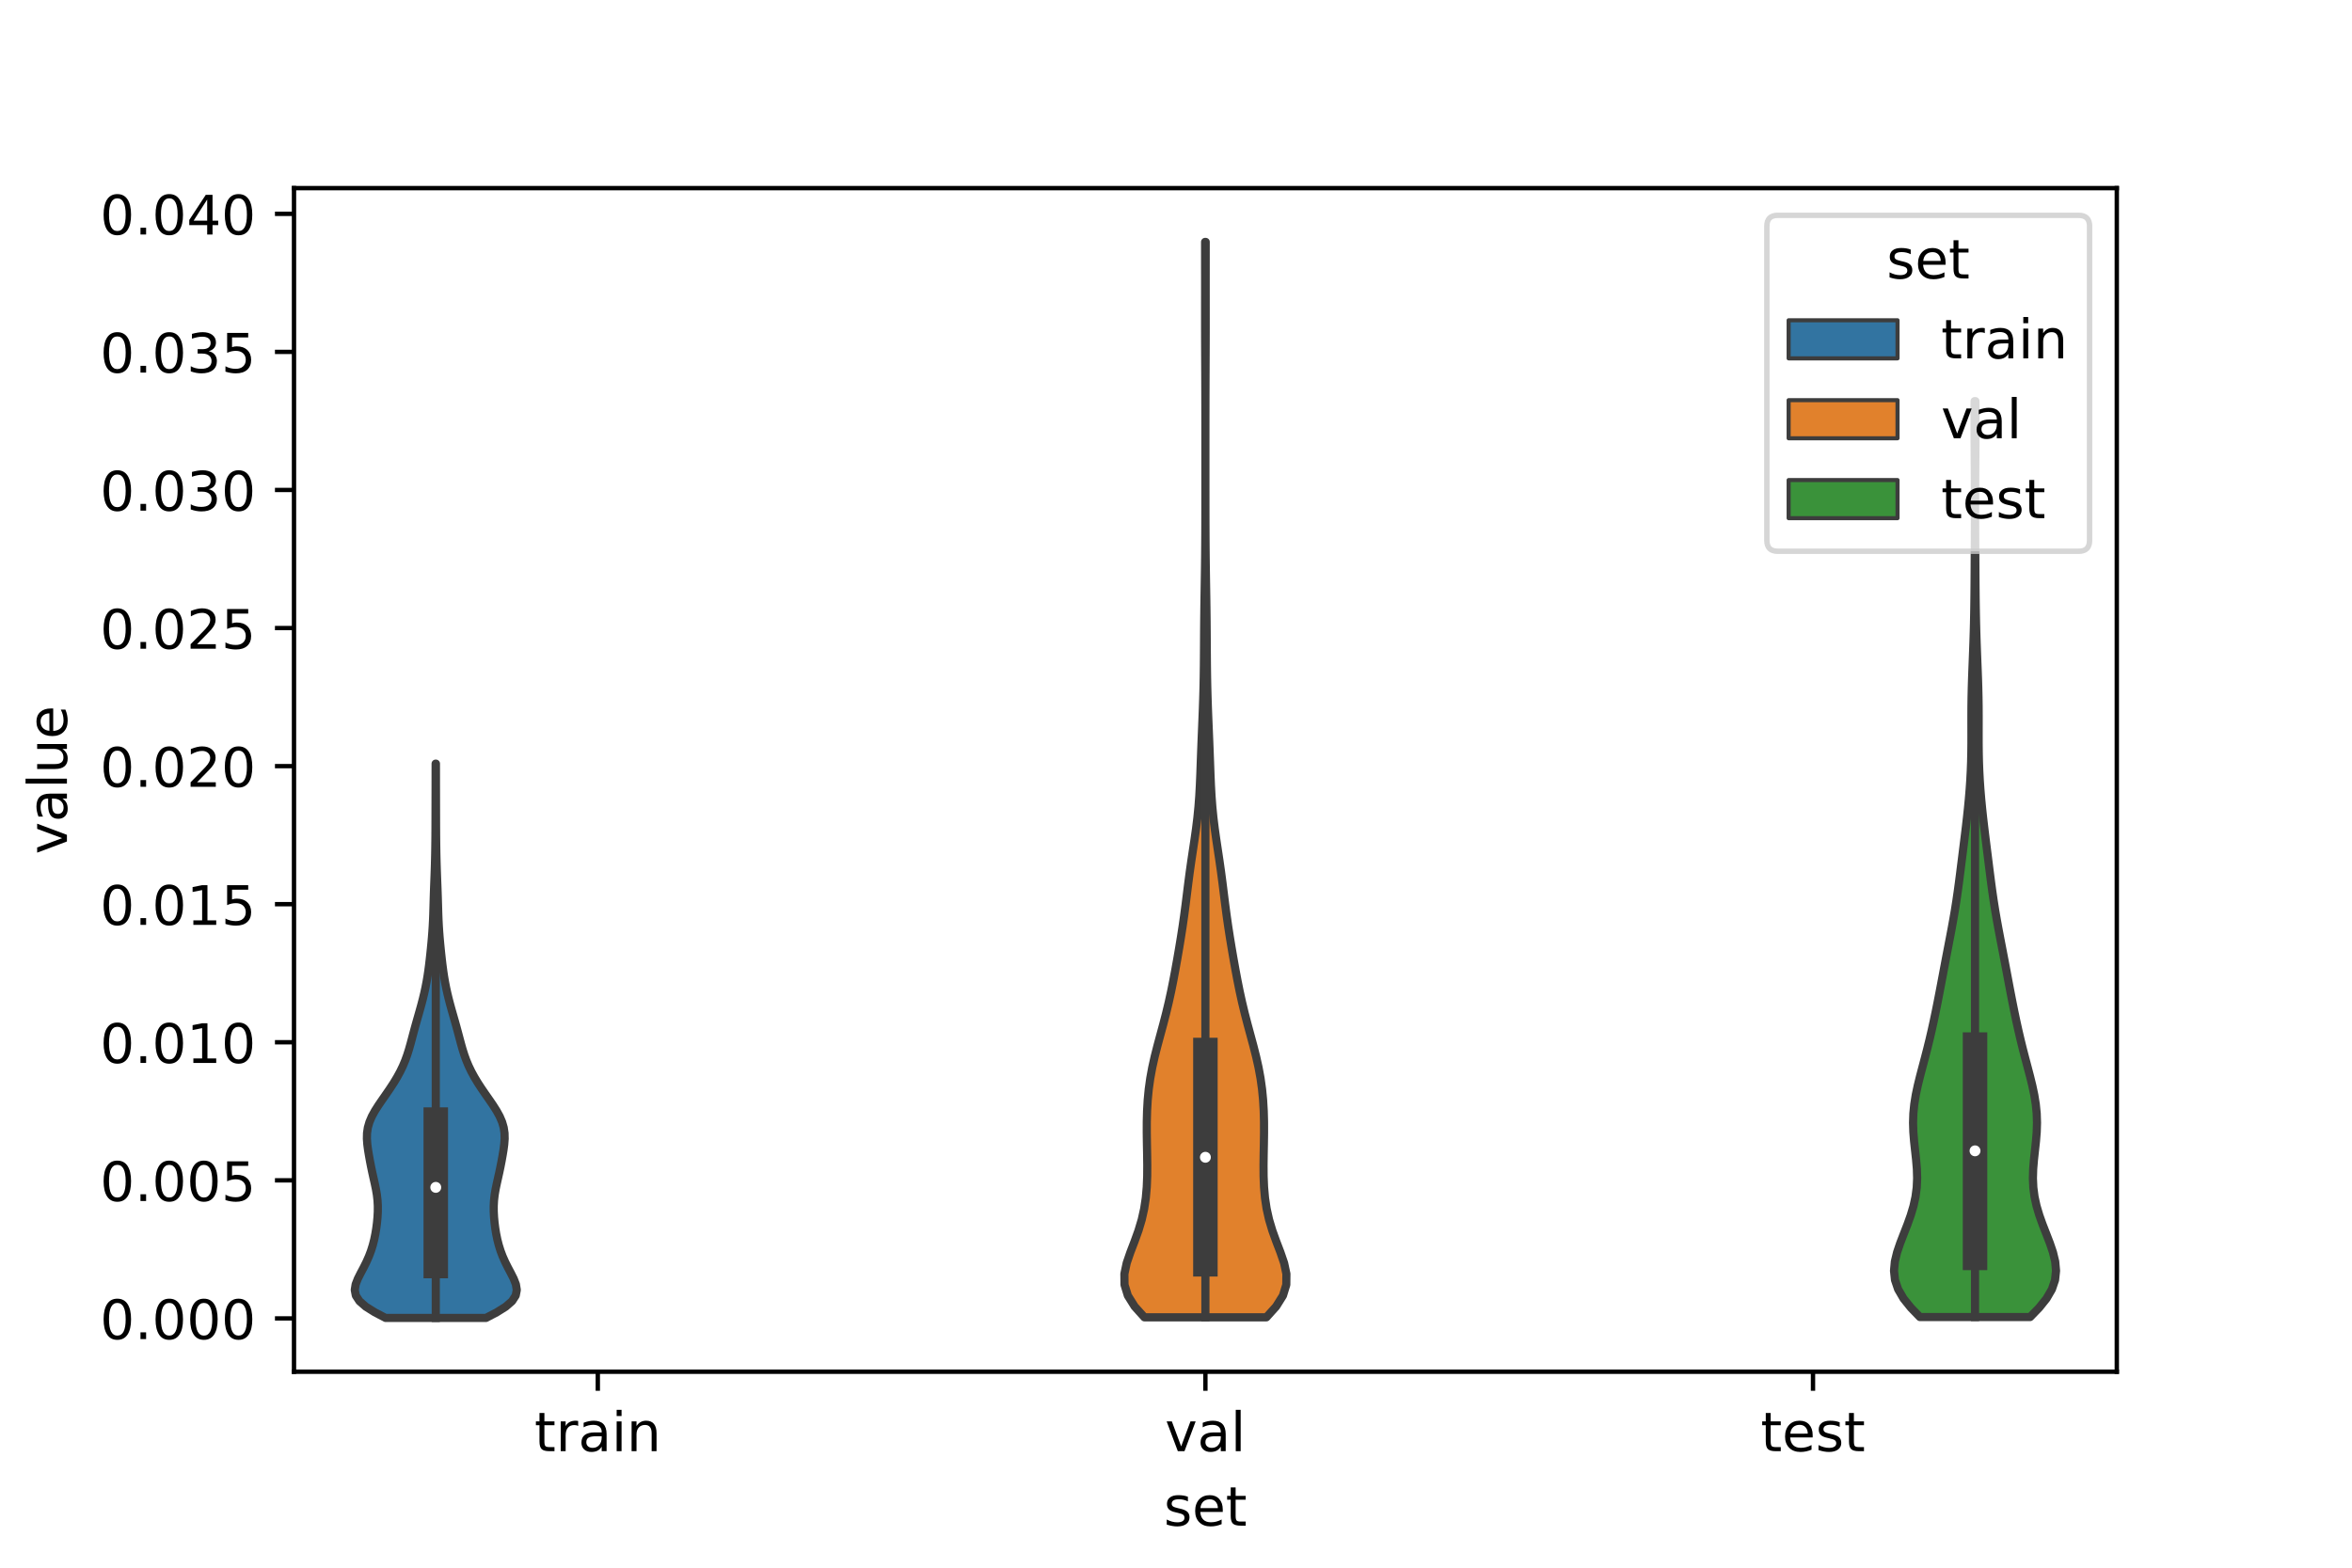 <?xml version="1.0" encoding="utf-8" standalone="no"?>
<!DOCTYPE svg PUBLIC "-//W3C//DTD SVG 1.1//EN"
  "http://www.w3.org/Graphics/SVG/1.1/DTD/svg11.dtd">
<!-- Created with matplotlib (https://matplotlib.org/) -->
<svg height="288pt" version="1.1" viewBox="0 0 432 288" width="432pt" xmlns="http://www.w3.org/2000/svg" xmlns:xlink="http://www.w3.org/1999/xlink">
 <defs>
  <style type="text/css">*{stroke-linecap:butt;stroke-linejoin:round;}</style>
 </defs>
 <g id="figure_1">
  <g id="patch_1">
   <path d="M 0 288 
L 432 288 
L 432 0 
L 0 0 
z
" style="fill:#ffffff;"/>
  </g>
  <g id="axes_1">
   <g id="patch_2">
    <path d="M 54 252 
L 388.8 252 
L 388.8 34.56 
L 54 34.56 
z
" style="fill:#ffffff;"/>
   </g>
   <g id="PolyCollection_1">
    <defs>
     <path d="M 89.265 -45.884 
L 70.815 -45.884 
L 68.85 -46.912 
L 67.205 -47.941 
L 66.025 -48.969 
L 65.357 -49.998 
L 65.16 -51.026 
L 65.326 -52.055 
L 65.727 -53.083 
L 66.244 -54.112 
L 66.789 -55.141 
L 67.303 -56.169 
L 67.76 -57.198 
L 68.148 -58.226 
L 68.469 -59.255 
L 68.731 -60.283 
L 68.942 -61.312 
L 69.111 -62.34 
L 69.243 -63.369 
L 69.338 -64.398 
L 69.392 -65.426 
L 69.396 -66.455 
L 69.341 -67.483 
L 69.222 -68.512 
L 69.047 -69.54 
L 68.832 -70.569 
L 68.601 -71.597 
L 68.372 -72.626 
L 68.157 -73.655 
L 67.957 -74.683 
L 67.771 -75.712 
L 67.601 -76.74 
L 67.465 -77.769 
L 67.389 -78.797 
L 67.412 -79.826 
L 67.563 -80.854 
L 67.862 -81.883 
L 68.305 -82.912 
L 68.871 -83.94 
L 69.525 -84.969 
L 70.229 -85.997 
L 70.948 -87.026 
L 71.652 -88.054 
L 72.322 -89.083 
L 72.943 -90.111 
L 73.504 -91.14 
L 74 -92.168 
L 74.432 -93.197 
L 74.803 -94.226 
L 75.126 -95.254 
L 75.417 -96.283 
L 75.691 -97.311 
L 75.964 -98.34 
L 76.243 -99.368 
L 76.532 -100.397 
L 76.826 -101.425 
L 77.119 -102.454 
L 77.402 -103.483 
L 77.67 -104.511 
L 77.918 -105.54 
L 78.143 -106.568 
L 78.342 -107.597 
L 78.518 -108.625 
L 78.671 -109.654 
L 78.806 -110.682 
L 78.928 -111.711 
L 79.041 -112.74 
L 79.147 -113.768 
L 79.246 -114.797 
L 79.337 -115.825 
L 79.416 -116.854 
L 79.482 -117.882 
L 79.535 -118.911 
L 79.576 -119.939 
L 79.608 -120.968 
L 79.637 -121.996 
L 79.667 -123.025 
L 79.7 -124.054 
L 79.737 -125.082 
L 79.777 -126.111 
L 79.816 -127.139 
L 79.853 -128.168 
L 79.885 -129.196 
L 79.912 -130.225 
L 79.935 -131.253 
L 79.952 -132.282 
L 79.966 -133.311 
L 79.977 -134.339 
L 79.984 -135.368 
L 79.989 -136.396 
L 79.992 -137.425 
L 79.994 -138.453 
L 79.997 -139.482 
L 80 -140.51 
L 80.002 -141.539 
L 80.005 -142.568 
L 80.008 -143.596 
L 80.009 -144.625 
L 80.01 -145.653 
L 80.011 -146.682 
L 80.013 -147.71 
L 80.067 -147.71 
L 80.067 -147.71 
L 80.069 -146.682 
L 80.07 -145.653 
L 80.071 -144.625 
L 80.072 -143.596 
L 80.075 -142.568 
L 80.078 -141.539 
L 80.08 -140.51 
L 80.083 -139.482 
L 80.086 -138.453 
L 80.088 -137.425 
L 80.091 -136.396 
L 80.096 -135.368 
L 80.103 -134.339 
L 80.114 -133.311 
L 80.128 -132.282 
L 80.145 -131.253 
L 80.168 -130.225 
L 80.195 -129.196 
L 80.227 -128.168 
L 80.264 -127.139 
L 80.303 -126.111 
L 80.343 -125.082 
L 80.38 -124.054 
L 80.413 -123.025 
L 80.443 -121.996 
L 80.472 -120.968 
L 80.504 -119.939 
L 80.545 -118.911 
L 80.598 -117.882 
L 80.664 -116.854 
L 80.743 -115.825 
L 80.834 -114.797 
L 80.933 -113.768 
L 81.039 -112.74 
L 81.152 -111.711 
L 81.274 -110.682 
L 81.409 -109.654 
L 81.562 -108.625 
L 81.738 -107.597 
L 81.937 -106.568 
L 82.162 -105.54 
L 82.41 -104.511 
L 82.678 -103.483 
L 82.961 -102.454 
L 83.254 -101.425 
L 83.548 -100.397 
L 83.837 -99.368 
L 84.116 -98.34 
L 84.389 -97.311 
L 84.663 -96.283 
L 84.954 -95.254 
L 85.277 -94.226 
L 85.648 -93.197 
L 86.08 -92.168 
L 86.576 -91.14 
L 87.137 -90.111 
L 87.758 -89.083 
L 88.428 -88.054 
L 89.132 -87.026 
L 89.851 -85.997 
L 90.555 -84.969 
L 91.209 -83.94 
L 91.775 -82.912 
L 92.218 -81.883 
L 92.517 -80.854 
L 92.668 -79.826 
L 92.691 -78.797 
L 92.615 -77.769 
L 92.479 -76.74 
L 92.309 -75.712 
L 92.123 -74.683 
L 91.923 -73.655 
L 91.708 -72.626 
L 91.479 -71.597 
L 91.248 -70.569 
L 91.033 -69.54 
L 90.858 -68.512 
L 90.739 -67.483 
L 90.684 -66.455 
L 90.688 -65.426 
L 90.742 -64.398 
L 90.837 -63.369 
L 90.969 -62.34 
L 91.138 -61.312 
L 91.349 -60.283 
L 91.611 -59.255 
L 91.932 -58.226 
L 92.32 -57.198 
L 92.777 -56.169 
L 93.291 -55.141 
L 93.836 -54.112 
L 94.353 -53.083 
L 94.754 -52.055 
L 94.92 -51.026 
L 94.723 -49.998 
L 94.055 -48.969 
L 92.875 -47.941 
L 91.23 -46.912 
L 89.265 -45.884 
z
" id="md8569633ba" style="stroke:#3d3d3d;stroke-width:1.5;"/>
    </defs>
    <g clip-path="url(#p1543cf988b)">
     <use style="fill:#3274a1;stroke:#3d3d3d;stroke-width:1.5;" x="0" xlink:href="#md8569633ba" y="288"/>
    </g>
   </g>
   <g id="PolyCollection_2">
    <defs>
     <path d="M 232.6 -45.994 
L 210.2 -45.994 
L 208.405 -47.989 
L 207.156 -49.985 
L 206.542 -51.98 
L 206.52 -53.976 
L 206.945 -55.972 
L 207.629 -57.967 
L 208.395 -59.963 
L 209.113 -61.958 
L 209.709 -63.954 
L 210.154 -65.949 
L 210.454 -67.945 
L 210.63 -69.941 
L 210.71 -71.936 
L 210.723 -73.932 
L 210.697 -75.927 
L 210.658 -77.923 
L 210.63 -79.919 
L 210.633 -81.914 
L 210.686 -83.91 
L 210.801 -85.905 
L 210.993 -87.901 
L 211.271 -89.896 
L 211.637 -91.892 
L 212.083 -93.888 
L 212.59 -95.883 
L 213.128 -97.879 
L 213.668 -99.874 
L 214.185 -101.87 
L 214.664 -103.866 
L 215.102 -105.861 
L 215.504 -107.857 
L 215.879 -109.852 
L 216.236 -111.848 
L 216.579 -113.843 
L 216.908 -115.839 
L 217.217 -117.835 
L 217.502 -119.83 
L 217.765 -121.826 
L 218.014 -123.821 
L 218.263 -125.817 
L 218.526 -127.813 
L 218.808 -129.808 
L 219.107 -131.804 
L 219.406 -133.799 
L 219.687 -135.795 
L 219.932 -137.79 
L 220.129 -139.786 
L 220.278 -141.782 
L 220.387 -143.777 
L 220.471 -145.773 
L 220.543 -147.768 
L 220.616 -149.764 
L 220.693 -151.76 
L 220.775 -153.755 
L 220.857 -155.751 
L 220.935 -157.746 
L 221.002 -159.742 
L 221.057 -161.737 
L 221.096 -163.733 
L 221.123 -165.729 
L 221.14 -167.724 
L 221.153 -169.72 
L 221.165 -171.715 
L 221.181 -173.711 
L 221.204 -175.707 
L 221.232 -177.702 
L 221.265 -179.698 
L 221.297 -181.693 
L 221.327 -183.689 
L 221.352 -185.684 
L 221.37 -187.68 
L 221.383 -189.676 
L 221.391 -191.671 
L 221.396 -193.667 
L 221.398 -195.662 
L 221.399 -197.658 
L 221.4 -199.654 
L 221.4 -201.649 
L 221.4 -203.645 
L 221.4 -205.64 
L 221.399 -207.636 
L 221.399 -209.631 
L 221.397 -211.627 
L 221.394 -213.623 
L 221.39 -215.618 
L 221.384 -217.614 
L 221.376 -219.609 
L 221.367 -221.605 
L 221.358 -223.601 
L 221.351 -225.596 
L 221.347 -227.592 
L 221.346 -229.587 
L 221.347 -231.583 
L 221.348 -233.578 
L 221.349 -235.574 
L 221.348 -237.57 
L 221.347 -239.565 
L 221.346 -241.561 
L 221.347 -243.556 
L 221.453 -243.556 
L 221.453 -243.556 
L 221.454 -241.561 
L 221.453 -239.565 
L 221.452 -237.57 
L 221.451 -235.574 
L 221.452 -233.578 
L 221.453 -231.583 
L 221.454 -229.587 
L 221.453 -227.592 
L 221.449 -225.596 
L 221.442 -223.601 
L 221.433 -221.605 
L 221.424 -219.609 
L 221.416 -217.614 
L 221.41 -215.618 
L 221.406 -213.623 
L 221.403 -211.627 
L 221.401 -209.631 
L 221.401 -207.636 
L 221.4 -205.64 
L 221.4 -203.645 
L 221.4 -201.649 
L 221.4 -199.654 
L 221.401 -197.658 
L 221.402 -195.662 
L 221.404 -193.667 
L 221.409 -191.671 
L 221.417 -189.676 
L 221.43 -187.68 
L 221.448 -185.684 
L 221.473 -183.689 
L 221.503 -181.693 
L 221.535 -179.698 
L 221.568 -177.702 
L 221.596 -175.707 
L 221.619 -173.711 
L 221.635 -171.715 
L 221.647 -169.72 
L 221.66 -167.724 
L 221.677 -165.729 
L 221.704 -163.733 
L 221.743 -161.737 
L 221.798 -159.742 
L 221.865 -157.746 
L 221.943 -155.751 
L 222.025 -153.755 
L 222.107 -151.76 
L 222.184 -149.764 
L 222.257 -147.768 
L 222.329 -145.773 
L 222.413 -143.777 
L 222.522 -141.782 
L 222.671 -139.786 
L 222.868 -137.79 
L 223.113 -135.795 
L 223.394 -133.799 
L 223.693 -131.804 
L 223.992 -129.808 
L 224.274 -127.813 
L 224.537 -125.817 
L 224.786 -123.821 
L 225.035 -121.826 
L 225.298 -119.83 
L 225.583 -117.835 
L 225.892 -115.839 
L 226.221 -113.843 
L 226.564 -111.848 
L 226.921 -109.852 
L 227.296 -107.857 
L 227.698 -105.861 
L 228.136 -103.866 
L 228.615 -101.87 
L 229.132 -99.874 
L 229.672 -97.879 
L 230.21 -95.883 
L 230.717 -93.888 
L 231.163 -91.892 
L 231.529 -89.896 
L 231.807 -87.901 
L 231.999 -85.905 
L 232.114 -83.91 
L 232.167 -81.914 
L 232.17 -79.919 
L 232.142 -77.923 
L 232.103 -75.927 
L 232.077 -73.932 
L 232.09 -71.936 
L 232.17 -69.941 
L 232.346 -67.945 
L 232.646 -65.949 
L 233.091 -63.954 
L 233.687 -61.958 
L 234.405 -59.963 
L 235.171 -57.967 
L 235.855 -55.972 
L 236.28 -53.976 
L 236.258 -51.98 
L 235.644 -49.985 
L 234.395 -47.989 
L 232.6 -45.994 
z
" id="m3367899559" style="stroke:#3d3d3d;stroke-width:1.5;"/>
    </defs>
    <g clip-path="url(#p1543cf988b)">
     <use style="fill:#e1812c;stroke:#3d3d3d;stroke-width:1.5;" x="0" xlink:href="#m3367899559" y="288"/>
    </g>
   </g>
   <g id="PolyCollection_3">
    <defs>
     <path d="M 372.882 -46.048 
L 352.638 -46.048 
L 350.991 -47.747 
L 349.627 -49.447 
L 348.638 -51.146 
L 348.062 -52.846 
L 347.88 -54.545 
L 348.036 -56.245 
L 348.447 -57.945 
L 349.023 -59.644 
L 349.68 -61.344 
L 350.344 -63.043 
L 350.951 -64.743 
L 351.457 -66.442 
L 351.829 -68.142 
L 352.052 -69.841 
L 352.128 -71.541 
L 352.079 -73.24 
L 351.938 -74.94 
L 351.752 -76.64 
L 351.567 -78.339 
L 351.43 -80.039 
L 351.378 -81.738 
L 351.432 -83.438 
L 351.6 -85.137 
L 351.873 -86.837 
L 352.232 -88.536 
L 352.649 -90.236 
L 353.095 -91.936 
L 353.547 -93.635 
L 353.987 -95.335 
L 354.406 -97.034 
L 354.802 -98.734 
L 355.177 -100.433 
L 355.534 -102.133 
L 355.876 -103.832 
L 356.207 -105.532 
L 356.531 -107.231 
L 356.852 -108.931 
L 357.172 -110.631 
L 357.495 -112.33 
L 357.822 -114.03 
L 358.149 -115.729 
L 358.47 -117.429 
L 358.779 -119.128 
L 359.069 -120.828 
L 359.337 -122.527 
L 359.584 -124.227 
L 359.814 -125.927 
L 360.032 -127.626 
L 360.245 -129.326 
L 360.458 -131.025 
L 360.67 -132.725 
L 360.881 -134.424 
L 361.087 -136.124 
L 361.283 -137.823 
L 361.464 -139.523 
L 361.628 -141.222 
L 361.77 -142.922 
L 361.887 -144.622 
L 361.977 -146.321 
L 362.041 -148.021 
L 362.079 -149.72 
L 362.096 -151.42 
L 362.098 -153.119 
L 362.095 -154.819 
L 362.094 -156.518 
L 362.102 -158.218 
L 362.126 -159.918 
L 362.165 -161.617 
L 362.217 -163.317 
L 362.279 -165.016 
L 362.346 -166.716 
L 362.411 -168.415 
L 362.472 -170.115 
L 362.526 -171.814 
L 362.571 -173.514 
L 362.607 -175.213 
L 362.635 -176.913 
L 362.656 -178.613 
L 362.672 -180.312 
L 362.685 -182.012 
L 362.696 -183.711 
L 362.706 -185.411 
L 362.716 -187.11 
L 362.725 -188.81 
L 362.733 -190.509 
L 362.738 -192.209 
L 362.741 -193.909 
L 362.741 -195.608 
L 362.737 -197.308 
L 362.73 -199.007 
L 362.721 -200.707 
L 362.71 -202.406 
L 362.698 -204.106 
L 362.688 -205.805 
L 362.679 -207.505 
L 362.674 -209.204 
L 362.672 -210.904 
L 362.675 -212.604 
L 362.681 -214.303 
L 362.839 -214.303 
L 362.839 -214.303 
L 362.845 -212.604 
L 362.848 -210.904 
L 362.846 -209.204 
L 362.841 -207.505 
L 362.832 -205.805 
L 362.822 -204.106 
L 362.81 -202.406 
L 362.799 -200.707 
L 362.79 -199.007 
L 362.783 -197.308 
L 362.779 -195.608 
L 362.779 -193.909 
L 362.782 -192.209 
L 362.787 -190.509 
L 362.795 -188.81 
L 362.804 -187.11 
L 362.814 -185.411 
L 362.824 -183.711 
L 362.835 -182.012 
L 362.848 -180.312 
L 362.864 -178.613 
L 362.885 -176.913 
L 362.913 -175.213 
L 362.949 -173.514 
L 362.994 -171.814 
L 363.048 -170.115 
L 363.109 -168.415 
L 363.174 -166.716 
L 363.241 -165.016 
L 363.303 -163.317 
L 363.355 -161.617 
L 363.394 -159.918 
L 363.418 -158.218 
L 363.426 -156.518 
L 363.425 -154.819 
L 363.422 -153.119 
L 363.424 -151.42 
L 363.441 -149.72 
L 363.479 -148.021 
L 363.543 -146.321 
L 363.633 -144.622 
L 363.75 -142.922 
L 363.892 -141.222 
L 364.056 -139.523 
L 364.237 -137.823 
L 364.433 -136.124 
L 364.639 -134.424 
L 364.85 -132.725 
L 365.062 -131.025 
L 365.275 -129.326 
L 365.488 -127.626 
L 365.706 -125.927 
L 365.936 -124.227 
L 366.183 -122.527 
L 366.451 -120.828 
L 366.741 -119.128 
L 367.05 -117.429 
L 367.371 -115.729 
L 367.698 -114.03 
L 368.025 -112.33 
L 368.348 -110.631 
L 368.668 -108.931 
L 368.989 -107.231 
L 369.313 -105.532 
L 369.644 -103.832 
L 369.986 -102.133 
L 370.343 -100.433 
L 370.718 -98.734 
L 371.114 -97.034 
L 371.533 -95.335 
L 371.973 -93.635 
L 372.425 -91.936 
L 372.871 -90.236 
L 373.288 -88.536 
L 373.647 -86.837 
L 373.92 -85.137 
L 374.088 -83.438 
L 374.142 -81.738 
L 374.09 -80.039 
L 373.953 -78.339 
L 373.768 -76.64 
L 373.582 -74.94 
L 373.441 -73.24 
L 373.392 -71.541 
L 373.468 -69.841 
L 373.691 -68.142 
L 374.063 -66.442 
L 374.569 -64.743 
L 375.176 -63.043 
L 375.84 -61.344 
L 376.497 -59.644 
L 377.073 -57.945 
L 377.484 -56.245 
L 377.64 -54.545 
L 377.458 -52.846 
L 376.882 -51.146 
L 375.893 -49.447 
L 374.529 -47.747 
L 372.882 -46.048 
z
" id="m57b0769e77" style="stroke:#3d3d3d;stroke-width:1.5;"/>
    </defs>
    <g clip-path="url(#p1543cf988b)">
     <use style="fill:#3a923a;stroke:#3d3d3d;stroke-width:1.5;" x="0" xlink:href="#m57b0769e77" y="288"/>
    </g>
   </g>
   <g id="patch_3">
    <path clip-path="url(#p1543cf988b)" d="M 109.8 242.205 
L 109.8 242.205 
L 109.8 242.205 
L 109.8 242.205 
z
" style="fill:#3274a1;stroke:#3d3d3d;stroke-linejoin:miter;stroke-width:0.75;"/>
   </g>
   <g id="patch_4">
    <path clip-path="url(#p1543cf988b)" d="M 109.8 242.205 
L 109.8 242.205 
L 109.8 242.205 
L 109.8 242.205 
z
" style="fill:#e1812c;stroke:#3d3d3d;stroke-linejoin:miter;stroke-width:0.75;"/>
   </g>
   <g id="patch_5">
    <path clip-path="url(#p1543cf988b)" d="M 109.8 242.205 
L 109.8 242.205 
L 109.8 242.205 
L 109.8 242.205 
z
" style="fill:#3a923a;stroke:#3d3d3d;stroke-linejoin:miter;stroke-width:0.75;"/>
   </g>
   <g id="matplotlib.axis_1">
    <g id="xtick_1">
     <g id="line2d_1">
      <defs>
       <path d="M 0 0 
L 0 3.5 
" id="mb20c3a3c42" style="stroke:#000000;stroke-width:0.8;"/>
      </defs>
      <g>
       <use style="stroke:#000000;stroke-width:0.8;" x="109.8" xlink:href="#mb20c3a3c42" y="252"/>
      </g>
     </g>
     <g id="text_1">
      <!-- train -->
      <g transform="translate(98.162 266.598)scale(0.1 -0.1)">
       <defs>
        <path d="M 18.312 70.219 
L 18.312 54.688 
L 36.812 54.688 
L 36.812 47.703 
L 18.312 47.703 
L 18.312 18.016 
Q 18.312 11.328 20.141 9.422 
Q 21.969 7.516 27.594 7.516 
L 36.812 7.516 
L 36.812 0 
L 27.594 0 
Q 17.188 0 13.234 3.875 
Q 9.281 7.766 9.281 18.016 
L 9.281 47.703 
L 2.688 47.703 
L 2.688 54.688 
L 9.281 54.688 
L 9.281 70.219 
z
" id="DejaVuSans-116"/>
        <path d="M 41.109 46.297 
Q 39.594 47.172 37.812 47.578 
Q 36.031 48 33.891 48 
Q 26.266 48 22.188 43.047 
Q 18.109 38.094 18.109 28.812 
L 18.109 0 
L 9.078 0 
L 9.078 54.688 
L 18.109 54.688 
L 18.109 46.188 
Q 20.953 51.172 25.484 53.578 
Q 30.031 56 36.531 56 
Q 37.453 56 38.578 55.875 
Q 39.703 55.766 41.062 55.516 
z
" id="DejaVuSans-114"/>
        <path d="M 34.281 27.484 
Q 23.391 27.484 19.188 25 
Q 14.984 22.516 14.984 16.5 
Q 14.984 11.719 18.141 8.906 
Q 21.297 6.109 26.703 6.109 
Q 34.188 6.109 38.703 11.406 
Q 43.219 16.703 43.219 25.484 
L 43.219 27.484 
z
M 52.203 31.203 
L 52.203 0 
L 43.219 0 
L 43.219 8.297 
Q 40.141 3.328 35.547 0.953 
Q 30.953 -1.422 24.312 -1.422 
Q 15.922 -1.422 10.953 3.297 
Q 6 8.016 6 15.922 
Q 6 25.141 12.172 29.828 
Q 18.359 34.516 30.609 34.516 
L 43.219 34.516 
L 43.219 35.406 
Q 43.219 41.609 39.141 45 
Q 35.062 48.391 27.688 48.391 
Q 23 48.391 18.547 47.266 
Q 14.109 46.141 10.016 43.891 
L 10.016 52.203 
Q 14.938 54.109 19.578 55.047 
Q 24.219 56 28.609 56 
Q 40.484 56 46.344 49.844 
Q 52.203 43.703 52.203 31.203 
z
" id="DejaVuSans-97"/>
        <path d="M 9.422 54.688 
L 18.406 54.688 
L 18.406 0 
L 9.422 0 
z
M 9.422 75.984 
L 18.406 75.984 
L 18.406 64.594 
L 9.422 64.594 
z
" id="DejaVuSans-105"/>
        <path d="M 54.891 33.016 
L 54.891 0 
L 45.906 0 
L 45.906 32.719 
Q 45.906 40.484 42.875 44.328 
Q 39.844 48.188 33.797 48.188 
Q 26.516 48.188 22.312 43.547 
Q 18.109 38.922 18.109 30.906 
L 18.109 0 
L 9.078 0 
L 9.078 54.688 
L 18.109 54.688 
L 18.109 46.188 
Q 21.344 51.125 25.703 53.562 
Q 30.078 56 35.797 56 
Q 45.219 56 50.047 50.172 
Q 54.891 44.344 54.891 33.016 
z
" id="DejaVuSans-110"/>
       </defs>
       <use xlink:href="#DejaVuSans-116"/>
       <use x="39.209" xlink:href="#DejaVuSans-114"/>
       <use x="80.322" xlink:href="#DejaVuSans-97"/>
       <use x="141.602" xlink:href="#DejaVuSans-105"/>
       <use x="169.385" xlink:href="#DejaVuSans-110"/>
      </g>
     </g>
    </g>
    <g id="xtick_2">
     <g id="line2d_2">
      <g>
       <use style="stroke:#000000;stroke-width:0.8;" x="221.4" xlink:href="#mb20c3a3c42" y="252"/>
      </g>
     </g>
     <g id="text_2">
      <!-- val -->
      <g transform="translate(213.988 266.598)scale(0.1 -0.1)">
       <defs>
        <path d="M 2.984 54.688 
L 12.5 54.688 
L 29.594 8.797 
L 46.688 54.688 
L 56.203 54.688 
L 35.688 0 
L 23.484 0 
z
" id="DejaVuSans-118"/>
        <path d="M 9.422 75.984 
L 18.406 75.984 
L 18.406 0 
L 9.422 0 
z
" id="DejaVuSans-108"/>
       </defs>
       <use xlink:href="#DejaVuSans-118"/>
       <use x="59.18" xlink:href="#DejaVuSans-97"/>
       <use x="120.459" xlink:href="#DejaVuSans-108"/>
      </g>
     </g>
    </g>
    <g id="xtick_3">
     <g id="line2d_3">
      <g>
       <use style="stroke:#000000;stroke-width:0.8;" x="333" xlink:href="#mb20c3a3c42" y="252"/>
      </g>
     </g>
     <g id="text_3">
      <!-- test -->
      <g transform="translate(323.398 266.598)scale(0.1 -0.1)">
       <defs>
        <path d="M 56.203 29.594 
L 56.203 25.203 
L 14.891 25.203 
Q 15.484 15.922 20.484 11.062 
Q 25.484 6.203 34.422 6.203 
Q 39.594 6.203 44.453 7.469 
Q 49.312 8.734 54.109 11.281 
L 54.109 2.781 
Q 49.266 0.734 44.188 -0.344 
Q 39.109 -1.422 33.891 -1.422 
Q 20.797 -1.422 13.156 6.188 
Q 5.516 13.812 5.516 26.812 
Q 5.516 40.234 12.766 48.109 
Q 20.016 56 32.328 56 
Q 43.359 56 49.781 48.891 
Q 56.203 41.797 56.203 29.594 
z
M 47.219 32.234 
Q 47.125 39.594 43.094 43.984 
Q 39.062 48.391 32.422 48.391 
Q 24.906 48.391 20.391 44.141 
Q 15.875 39.891 15.188 32.172 
z
" id="DejaVuSans-101"/>
        <path d="M 44.281 53.078 
L 44.281 44.578 
Q 40.484 46.531 36.375 47.5 
Q 32.281 48.484 27.875 48.484 
Q 21.188 48.484 17.844 46.438 
Q 14.5 44.391 14.5 40.281 
Q 14.5 37.156 16.891 35.375 
Q 19.281 33.594 26.516 31.984 
L 29.594 31.297 
Q 39.156 29.25 43.188 25.516 
Q 47.219 21.781 47.219 15.094 
Q 47.219 7.469 41.188 3.016 
Q 35.156 -1.422 24.609 -1.422 
Q 20.219 -1.422 15.453 -0.562 
Q 10.688 0.297 5.422 2 
L 5.422 11.281 
Q 10.406 8.688 15.234 7.391 
Q 20.062 6.109 24.812 6.109 
Q 31.156 6.109 34.562 8.281 
Q 37.984 10.453 37.984 14.406 
Q 37.984 18.062 35.516 20.016 
Q 33.062 21.969 24.703 23.781 
L 21.578 24.516 
Q 13.234 26.266 9.516 29.906 
Q 5.812 33.547 5.812 39.891 
Q 5.812 47.609 11.281 51.797 
Q 16.75 56 26.812 56 
Q 31.781 56 36.172 55.266 
Q 40.578 54.547 44.281 53.078 
z
" id="DejaVuSans-115"/>
       </defs>
       <use xlink:href="#DejaVuSans-116"/>
       <use x="39.209" xlink:href="#DejaVuSans-101"/>
       <use x="100.732" xlink:href="#DejaVuSans-115"/>
       <use x="152.832" xlink:href="#DejaVuSans-116"/>
      </g>
     </g>
    </g>
    <g id="text_4">
     <!-- set -->
     <g transform="translate(213.759 280.277)scale(0.1 -0.1)">
      <use xlink:href="#DejaVuSans-115"/>
      <use x="52.1" xlink:href="#DejaVuSans-101"/>
      <use x="113.623" xlink:href="#DejaVuSans-116"/>
     </g>
    </g>
   </g>
   <g id="matplotlib.axis_2">
    <g id="ytick_1">
     <g id="line2d_4">
      <defs>
       <path d="M 0 0 
L -3.5 0 
" id="m035f89ee80" style="stroke:#000000;stroke-width:0.8;"/>
      </defs>
      <g>
       <use style="stroke:#000000;stroke-width:0.8;" x="54" xlink:href="#m035f89ee80" y="242.205"/>
      </g>
     </g>
     <g id="text_5">
      <!-- 0.000 -->
      <g transform="translate(18.372 246.004)scale(0.1 -0.1)">
       <defs>
        <path d="M 31.781 66.406 
Q 24.172 66.406 20.328 58.906 
Q 16.5 51.422 16.5 36.375 
Q 16.5 21.391 20.328 13.891 
Q 24.172 6.391 31.781 6.391 
Q 39.453 6.391 43.281 13.891 
Q 47.125 21.391 47.125 36.375 
Q 47.125 51.422 43.281 58.906 
Q 39.453 66.406 31.781 66.406 
z
M 31.781 74.219 
Q 44.047 74.219 50.516 64.516 
Q 56.984 54.828 56.984 36.375 
Q 56.984 17.969 50.516 8.266 
Q 44.047 -1.422 31.781 -1.422 
Q 19.531 -1.422 13.062 8.266 
Q 6.594 17.969 6.594 36.375 
Q 6.594 54.828 13.062 64.516 
Q 19.531 74.219 31.781 74.219 
z
" id="DejaVuSans-48"/>
        <path d="M 10.688 12.406 
L 21 12.406 
L 21 0 
L 10.688 0 
z
" id="DejaVuSans-46"/>
       </defs>
       <use xlink:href="#DejaVuSans-48"/>
       <use x="63.623" xlink:href="#DejaVuSans-46"/>
       <use x="95.41" xlink:href="#DejaVuSans-48"/>
       <use x="159.033" xlink:href="#DejaVuSans-48"/>
       <use x="222.656" xlink:href="#DejaVuSans-48"/>
      </g>
     </g>
    </g>
    <g id="ytick_2">
     <g id="line2d_5">
      <g>
       <use style="stroke:#000000;stroke-width:0.8;" x="54" xlink:href="#m035f89ee80" y="216.839"/>
      </g>
     </g>
     <g id="text_6">
      <!-- 0.005 -->
      <g transform="translate(18.372 220.638)scale(0.1 -0.1)">
       <defs>
        <path d="M 10.797 72.906 
L 49.516 72.906 
L 49.516 64.594 
L 19.828 64.594 
L 19.828 46.734 
Q 21.969 47.469 24.109 47.828 
Q 26.266 48.188 28.422 48.188 
Q 40.625 48.188 47.75 41.5 
Q 54.891 34.812 54.891 23.391 
Q 54.891 11.625 47.562 5.094 
Q 40.234 -1.422 26.906 -1.422 
Q 22.312 -1.422 17.547 -0.641 
Q 12.797 0.141 7.719 1.703 
L 7.719 11.625 
Q 12.109 9.234 16.797 8.062 
Q 21.484 6.891 26.703 6.891 
Q 35.156 6.891 40.078 11.328 
Q 45.016 15.766 45.016 23.391 
Q 45.016 31 40.078 35.438 
Q 35.156 39.891 26.703 39.891 
Q 22.75 39.891 18.812 39.016 
Q 14.891 38.141 10.797 36.281 
z
" id="DejaVuSans-53"/>
       </defs>
       <use xlink:href="#DejaVuSans-48"/>
       <use x="63.623" xlink:href="#DejaVuSans-46"/>
       <use x="95.41" xlink:href="#DejaVuSans-48"/>
       <use x="159.033" xlink:href="#DejaVuSans-48"/>
       <use x="222.656" xlink:href="#DejaVuSans-53"/>
      </g>
     </g>
    </g>
    <g id="ytick_3">
     <g id="line2d_6">
      <g>
       <use style="stroke:#000000;stroke-width:0.8;" x="54" xlink:href="#m035f89ee80" y="191.474"/>
      </g>
     </g>
     <g id="text_7">
      <!-- 0.010 -->
      <g transform="translate(18.372 195.273)scale(0.1 -0.1)">
       <defs>
        <path d="M 12.406 8.297 
L 28.516 8.297 
L 28.516 63.922 
L 10.984 60.406 
L 10.984 69.391 
L 28.422 72.906 
L 38.281 72.906 
L 38.281 8.297 
L 54.391 8.297 
L 54.391 0 
L 12.406 0 
z
" id="DejaVuSans-49"/>
       </defs>
       <use xlink:href="#DejaVuSans-48"/>
       <use x="63.623" xlink:href="#DejaVuSans-46"/>
       <use x="95.41" xlink:href="#DejaVuSans-48"/>
       <use x="159.033" xlink:href="#DejaVuSans-49"/>
       <use x="222.656" xlink:href="#DejaVuSans-48"/>
      </g>
     </g>
    </g>
    <g id="ytick_4">
     <g id="line2d_7">
      <g>
       <use style="stroke:#000000;stroke-width:0.8;" x="54" xlink:href="#m035f89ee80" y="166.108"/>
      </g>
     </g>
     <g id="text_8">
      <!-- 0.015 -->
      <g transform="translate(18.372 169.907)scale(0.1 -0.1)">
       <use xlink:href="#DejaVuSans-48"/>
       <use x="63.623" xlink:href="#DejaVuSans-46"/>
       <use x="95.41" xlink:href="#DejaVuSans-48"/>
       <use x="159.033" xlink:href="#DejaVuSans-49"/>
       <use x="222.656" xlink:href="#DejaVuSans-53"/>
      </g>
     </g>
    </g>
    <g id="ytick_5">
     <g id="line2d_8">
      <g>
       <use style="stroke:#000000;stroke-width:0.8;" x="54" xlink:href="#m035f89ee80" y="140.743"/>
      </g>
     </g>
     <g id="text_9">
      <!-- 0.020 -->
      <g transform="translate(18.372 144.542)scale(0.1 -0.1)">
       <defs>
        <path d="M 19.188 8.297 
L 53.609 8.297 
L 53.609 0 
L 7.328 0 
L 7.328 8.297 
Q 12.938 14.109 22.625 23.891 
Q 32.328 33.688 34.812 36.531 
Q 39.547 41.844 41.422 45.531 
Q 43.312 49.219 43.312 52.781 
Q 43.312 58.594 39.234 62.25 
Q 35.156 65.922 28.609 65.922 
Q 23.969 65.922 18.812 64.312 
Q 13.672 62.703 7.812 59.422 
L 7.812 69.391 
Q 13.766 71.781 18.938 73 
Q 24.125 74.219 28.422 74.219 
Q 39.75 74.219 46.484 68.547 
Q 53.219 62.891 53.219 53.422 
Q 53.219 48.922 51.531 44.891 
Q 49.859 40.875 45.406 35.406 
Q 44.188 33.984 37.641 27.219 
Q 31.109 20.453 19.188 8.297 
z
" id="DejaVuSans-50"/>
       </defs>
       <use xlink:href="#DejaVuSans-48"/>
       <use x="63.623" xlink:href="#DejaVuSans-46"/>
       <use x="95.41" xlink:href="#DejaVuSans-48"/>
       <use x="159.033" xlink:href="#DejaVuSans-50"/>
       <use x="222.656" xlink:href="#DejaVuSans-48"/>
      </g>
     </g>
    </g>
    <g id="ytick_6">
     <g id="line2d_9">
      <g>
       <use style="stroke:#000000;stroke-width:0.8;" x="54" xlink:href="#m035f89ee80" y="115.377"/>
      </g>
     </g>
     <g id="text_10">
      <!-- 0.025 -->
      <g transform="translate(18.372 119.177)scale(0.1 -0.1)">
       <use xlink:href="#DejaVuSans-48"/>
       <use x="63.623" xlink:href="#DejaVuSans-46"/>
       <use x="95.41" xlink:href="#DejaVuSans-48"/>
       <use x="159.033" xlink:href="#DejaVuSans-50"/>
       <use x="222.656" xlink:href="#DejaVuSans-53"/>
      </g>
     </g>
    </g>
    <g id="ytick_7">
     <g id="line2d_10">
      <g>
       <use style="stroke:#000000;stroke-width:0.8;" x="54" xlink:href="#m035f89ee80" y="90.012"/>
      </g>
     </g>
     <g id="text_11">
      <!-- 0.030 -->
      <g transform="translate(18.372 93.811)scale(0.1 -0.1)">
       <defs>
        <path d="M 40.578 39.312 
Q 47.656 37.797 51.625 33 
Q 55.609 28.219 55.609 21.188 
Q 55.609 10.406 48.188 4.484 
Q 40.766 -1.422 27.094 -1.422 
Q 22.516 -1.422 17.656 -0.516 
Q 12.797 0.391 7.625 2.203 
L 7.625 11.719 
Q 11.719 9.328 16.594 8.109 
Q 21.484 6.891 26.812 6.891 
Q 36.078 6.891 40.938 10.547 
Q 45.797 14.203 45.797 21.188 
Q 45.797 27.641 41.281 31.266 
Q 36.766 34.906 28.719 34.906 
L 20.219 34.906 
L 20.219 43.016 
L 29.109 43.016 
Q 36.375 43.016 40.234 45.922 
Q 44.094 48.828 44.094 54.297 
Q 44.094 59.906 40.109 62.906 
Q 36.141 65.922 28.719 65.922 
Q 24.656 65.922 20.016 65.031 
Q 15.375 64.156 9.812 62.312 
L 9.812 71.094 
Q 15.438 72.656 20.344 73.438 
Q 25.25 74.219 29.594 74.219 
Q 40.828 74.219 47.359 69.109 
Q 53.906 64.016 53.906 55.328 
Q 53.906 49.266 50.438 45.094 
Q 46.969 40.922 40.578 39.312 
z
" id="DejaVuSans-51"/>
       </defs>
       <use xlink:href="#DejaVuSans-48"/>
       <use x="63.623" xlink:href="#DejaVuSans-46"/>
       <use x="95.41" xlink:href="#DejaVuSans-48"/>
       <use x="159.033" xlink:href="#DejaVuSans-51"/>
       <use x="222.656" xlink:href="#DejaVuSans-48"/>
      </g>
     </g>
    </g>
    <g id="ytick_8">
     <g id="line2d_11">
      <g>
       <use style="stroke:#000000;stroke-width:0.8;" x="54" xlink:href="#m035f89ee80" y="64.647"/>
      </g>
     </g>
     <g id="text_12">
      <!-- 0.035 -->
      <g transform="translate(18.372 68.446)scale(0.1 -0.1)">
       <use xlink:href="#DejaVuSans-48"/>
       <use x="63.623" xlink:href="#DejaVuSans-46"/>
       <use x="95.41" xlink:href="#DejaVuSans-48"/>
       <use x="159.033" xlink:href="#DejaVuSans-51"/>
       <use x="222.656" xlink:href="#DejaVuSans-53"/>
      </g>
     </g>
    </g>
    <g id="ytick_9">
     <g id="line2d_12">
      <g>
       <use style="stroke:#000000;stroke-width:0.8;" x="54" xlink:href="#m035f89ee80" y="39.281"/>
      </g>
     </g>
     <g id="text_13">
      <!-- 0.040 -->
      <g transform="translate(18.372 43.08)scale(0.1 -0.1)">
       <defs>
        <path d="M 37.797 64.312 
L 12.891 25.391 
L 37.797 25.391 
z
M 35.203 72.906 
L 47.609 72.906 
L 47.609 25.391 
L 58.016 25.391 
L 58.016 17.188 
L 47.609 17.188 
L 47.609 0 
L 37.797 0 
L 37.797 17.188 
L 4.891 17.188 
L 4.891 26.703 
z
" id="DejaVuSans-52"/>
       </defs>
       <use xlink:href="#DejaVuSans-48"/>
       <use x="63.623" xlink:href="#DejaVuSans-46"/>
       <use x="95.41" xlink:href="#DejaVuSans-48"/>
       <use x="159.033" xlink:href="#DejaVuSans-52"/>
       <use x="222.656" xlink:href="#DejaVuSans-48"/>
      </g>
     </g>
    </g>
    <g id="text_14">
     <!-- value -->
     <g transform="translate(12.292 156.938)rotate(-90)scale(0.1 -0.1)">
      <defs>
       <path d="M 8.5 21.578 
L 8.5 54.688 
L 17.484 54.688 
L 17.484 21.922 
Q 17.484 14.156 20.5 10.266 
Q 23.531 6.391 29.594 6.391 
Q 36.859 6.391 41.078 11.031 
Q 45.312 15.672 45.312 23.688 
L 45.312 54.688 
L 54.297 54.688 
L 54.297 0 
L 45.312 0 
L 45.312 8.406 
Q 42.047 3.422 37.719 1 
Q 33.406 -1.422 27.688 -1.422 
Q 18.266 -1.422 13.375 4.438 
Q 8.5 10.297 8.5 21.578 
z
M 31.109 56 
z
" id="DejaVuSans-117"/>
      </defs>
      <use xlink:href="#DejaVuSans-118"/>
      <use x="59.18" xlink:href="#DejaVuSans-97"/>
      <use x="120.459" xlink:href="#DejaVuSans-108"/>
      <use x="148.242" xlink:href="#DejaVuSans-117"/>
      <use x="211.621" xlink:href="#DejaVuSans-101"/>
     </g>
    </g>
   </g>
   <g id="line2d_13">
    <path clip-path="url(#p1543cf988b)" d="M 80.04 242.116 
L 80.04 165.668 
" style="fill:none;stroke:#3d3d3d;stroke-linecap:square;stroke-width:1.5;"/>
   </g>
   <g id="line2d_14">
    <path clip-path="url(#p1543cf988b)" d="M 80.04 232.582 
L 80.04 205.684 
" style="fill:none;stroke:#3d3d3d;stroke-linecap:square;stroke-width:4.5;"/>
   </g>
   <g id="line2d_15">
    <path clip-path="url(#p1543cf988b)" d="M 221.4 242.006 
L 221.4 137.197 
" style="fill:none;stroke:#3d3d3d;stroke-linecap:square;stroke-width:1.5;"/>
   </g>
   <g id="line2d_16">
    <path clip-path="url(#p1543cf988b)" d="M 221.4 232.259 
L 221.4 192.899 
" style="fill:none;stroke:#3d3d3d;stroke-linecap:square;stroke-width:4.5;"/>
   </g>
   <g id="line2d_17">
    <path clip-path="url(#p1543cf988b)" d="M 362.76 241.952 
L 362.76 134.217 
" style="fill:none;stroke:#3d3d3d;stroke-linecap:square;stroke-width:1.5;"/>
   </g>
   <g id="line2d_18">
    <path clip-path="url(#p1543cf988b)" d="M 362.76 231.092 
L 362.76 191.905 
" style="fill:none;stroke:#3d3d3d;stroke-linecap:square;stroke-width:4.5;"/>
   </g>
   <g id="patch_6">
    <path d="M 54 252 
L 54 34.56 
" style="fill:none;stroke:#000000;stroke-linecap:square;stroke-linejoin:miter;stroke-width:0.8;"/>
   </g>
   <g id="patch_7">
    <path d="M 388.8 252 
L 388.8 34.56 
" style="fill:none;stroke:#000000;stroke-linecap:square;stroke-linejoin:miter;stroke-width:0.8;"/>
   </g>
   <g id="patch_8">
    <path d="M 54 252 
L 388.8 252 
" style="fill:none;stroke:#000000;stroke-linecap:square;stroke-linejoin:miter;stroke-width:0.8;"/>
   </g>
   <g id="patch_9">
    <path d="M 54 34.56 
L 388.8 34.56 
" style="fill:none;stroke:#000000;stroke-linecap:square;stroke-linejoin:miter;stroke-width:0.8;"/>
   </g>
   <g id="PathCollection_1">
    <defs>
     <path d="M 0 1.5 
C 0.398 1.5 0.779 1.342 1.061 1.061 
C 1.342 0.779 1.5 0.398 1.5 0 
C 1.5 -0.398 1.342 -0.779 1.061 -1.061 
C 0.779 -1.342 0.398 -1.5 0 -1.5 
C -0.398 -1.5 -0.779 -1.342 -1.061 -1.061 
C -1.342 -0.779 -1.5 -0.398 -1.5 0 
C -1.5 0.398 -1.342 0.779 -1.061 1.061 
C -0.779 1.342 -0.398 1.5 0 1.5 
z
" id="m658aad0cee" style="stroke:#3d3d3d;"/>
    </defs>
    <g clip-path="url(#p1543cf988b)">
     <use style="fill:#ffffff;stroke:#3d3d3d;" x="80.04" xlink:href="#m658aad0cee" y="218.132"/>
    </g>
   </g>
   <g id="PathCollection_2">
    <g clip-path="url(#p1543cf988b)">
     <use style="fill:#ffffff;stroke:#3d3d3d;" x="221.4" xlink:href="#m658aad0cee" y="212.604"/>
    </g>
   </g>
   <g id="PathCollection_3">
    <g clip-path="url(#p1543cf988b)">
     <use style="fill:#ffffff;stroke:#3d3d3d;" x="362.76" xlink:href="#m658aad0cee" y="211.42"/>
    </g>
   </g>
   <g id="legend_1">
    <g id="patch_10">
     <path d="M 326.525 101.272 
L 381.8 101.272 
Q 383.8 101.272 383.8 99.272 
L 383.8 41.56 
Q 383.8 39.56 381.8 39.56 
L 326.525 39.56 
Q 324.525 39.56 324.525 41.56 
L 324.525 99.272 
Q 324.525 101.272 326.525 101.272 
z
" style="fill:#ffffff;opacity:0.8;stroke:#cccccc;stroke-linejoin:miter;"/>
    </g>
    <g id="text_15">
     <!-- set -->
     <g transform="translate(346.521 51.158)scale(0.1 -0.1)">
      <use xlink:href="#DejaVuSans-115"/>
      <use x="52.1" xlink:href="#DejaVuSans-101"/>
      <use x="113.623" xlink:href="#DejaVuSans-116"/>
     </g>
    </g>
    <g id="patch_11">
     <path d="M 328.525 65.837 
L 348.525 65.837 
L 348.525 58.837 
L 328.525 58.837 
z
" style="fill:#3274a1;stroke:#3d3d3d;stroke-linejoin:miter;stroke-width:0.75;"/>
    </g>
    <g id="text_16">
     <!-- train -->
     <g transform="translate(356.525 65.837)scale(0.1 -0.1)">
      <use xlink:href="#DejaVuSans-116"/>
      <use x="39.209" xlink:href="#DejaVuSans-114"/>
      <use x="80.322" xlink:href="#DejaVuSans-97"/>
      <use x="141.602" xlink:href="#DejaVuSans-105"/>
      <use x="169.385" xlink:href="#DejaVuSans-110"/>
     </g>
    </g>
    <g id="patch_12">
     <path d="M 328.525 80.515 
L 348.525 80.515 
L 348.525 73.515 
L 328.525 73.515 
z
" style="fill:#e1812c;stroke:#3d3d3d;stroke-linejoin:miter;stroke-width:0.75;"/>
    </g>
    <g id="text_17">
     <!-- val -->
     <g transform="translate(356.525 80.515)scale(0.1 -0.1)">
      <use xlink:href="#DejaVuSans-118"/>
      <use x="59.18" xlink:href="#DejaVuSans-97"/>
      <use x="120.459" xlink:href="#DejaVuSans-108"/>
     </g>
    </g>
    <g id="patch_13">
     <path d="M 328.525 95.193 
L 348.525 95.193 
L 348.525 88.193 
L 328.525 88.193 
z
" style="fill:#3a923a;stroke:#3d3d3d;stroke-linejoin:miter;stroke-width:0.75;"/>
    </g>
    <g id="text_18">
     <!-- test -->
     <g transform="translate(356.525 95.193)scale(0.1 -0.1)">
      <use xlink:href="#DejaVuSans-116"/>
      <use x="39.209" xlink:href="#DejaVuSans-101"/>
      <use x="100.732" xlink:href="#DejaVuSans-115"/>
      <use x="152.832" xlink:href="#DejaVuSans-116"/>
     </g>
    </g>
   </g>
  </g>
 </g>
 <defs>
  <clipPath id="p1543cf988b">
   <rect height="217.44" width="334.8" x="54" y="34.56"/>
  </clipPath>
 </defs>
</svg>
